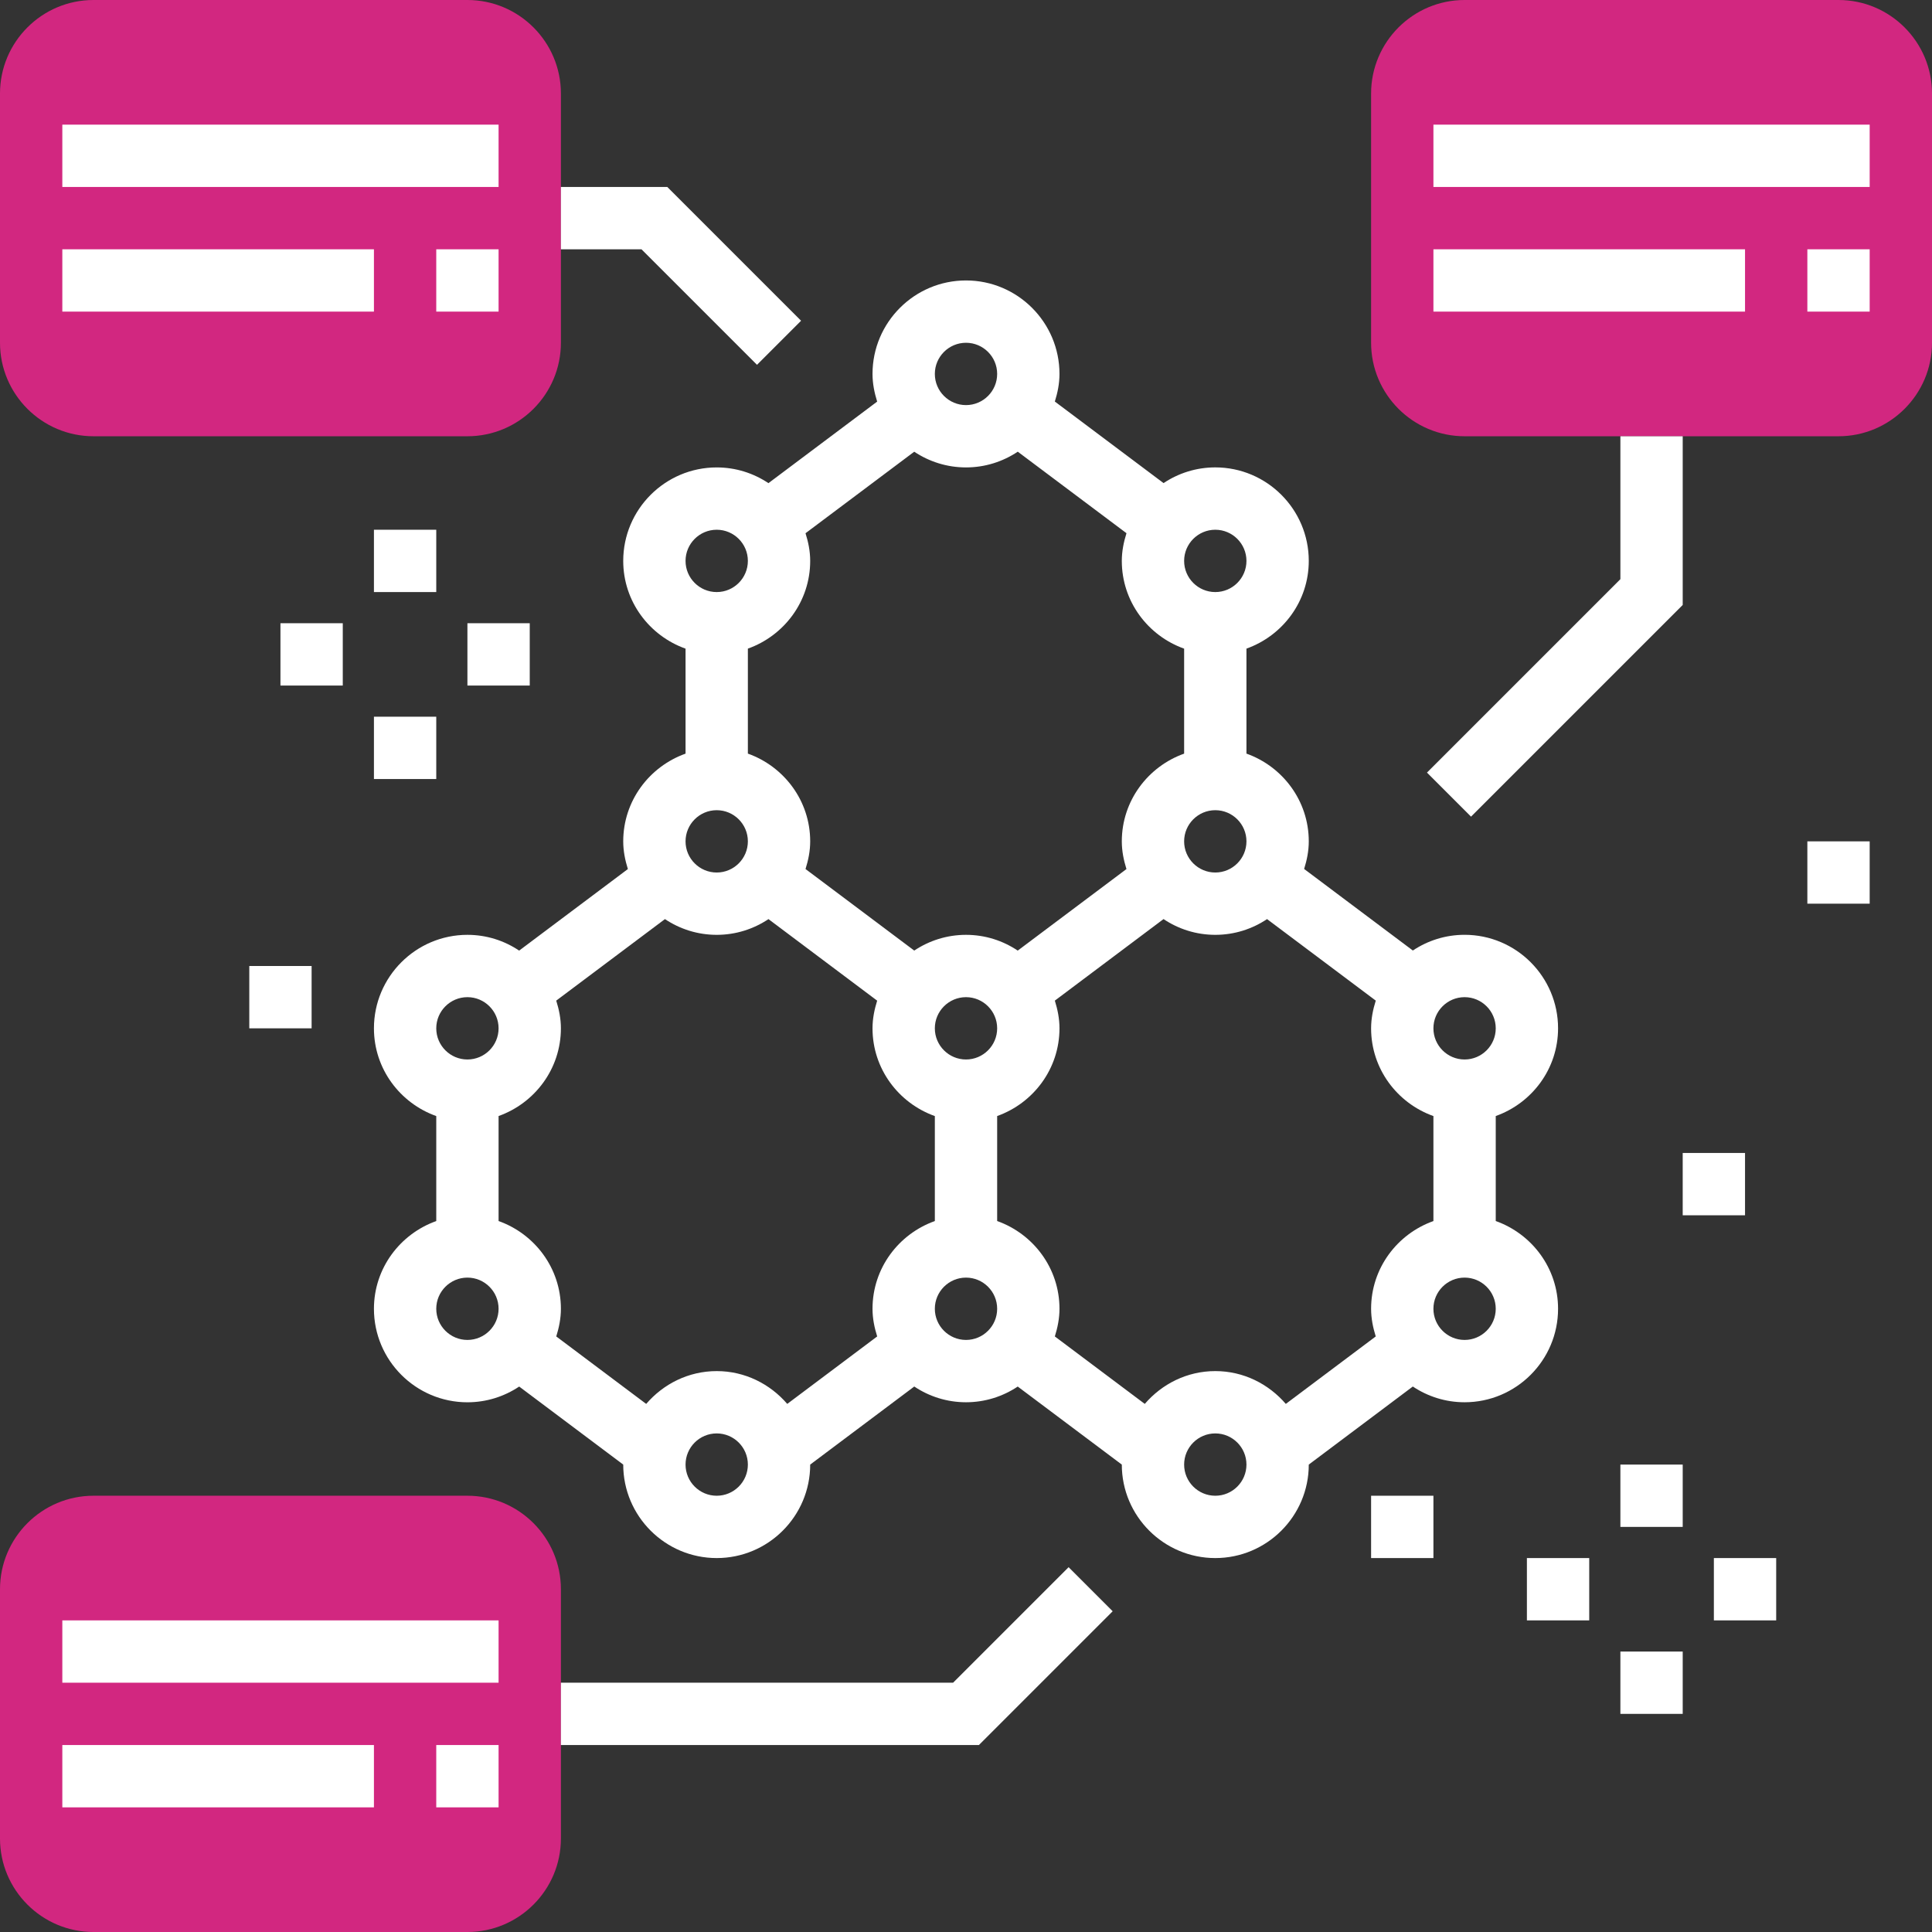 <?xml version="1.0" encoding="iso-8859-1"?>
<!-- Generator: Adobe Illustrator 19.0.0, SVG Export Plug-In . SVG Version: 6.00 Build 0)  -->
<svg version="1.1" id="Capa_1" xmlns="http://www.w3.org/2000/svg" xmlns:xlink="http://www.w3.org/1999/xlink" x="0px" y="0px"
	 viewBox="0 0 496 496" style="enable-background:new 0 0 496 496;" xml:space="preserve">
<rect x="0" y="0" width="496" height="496" fill="#333333" stroke="none"/>
<g>
	<path style="fill:#d22780;" d="M472,112h-96c-13.232,0-24-10.768-24-24V24c0-13.232,10.768-24,24-24h96c13.232,0,24,10.768,24,24
		v64C496,101.232,485.232,112,472,112z"/>
	<path style="fill:#d22780;" d="M120,112H24c-13.232,0-24-10.768-24-24V24C0,10.768,10.768,0,24,0h96c13.232,0,24,10.768,24,24v64
		C144,101.232,133.232,112,120,112z"/>
	<path style="fill:#d22780;" d="M120,496H24c-13.232,0-24-10.768-24-24v-64c0-13.232,10.768-24,24-24h96c13.232,0,24,10.768,24,24
		v64C144,485.232,133.232,496,120,496z"/>
</g>
<path style="fill:#fff;" d="M400,336c0-10.416-6.712-19.216-16-22.528V286.52c9.288-3.312,16-12.112,16-22.528c0-13.232-10.768-24-24-24
	c-4.912,0-9.48,1.496-13.28,4.032l-27.912-20.936c0.704-2.248,1.192-4.6,1.192-7.088c0-10.416-6.712-19.216-16-22.528V166.52
	c9.288-3.312,16-12.112,16-22.528c0-13.232-10.768-24-24-24c-4.912,0-9.48,1.496-13.28,4.032l-27.912-20.936
	C271.512,100.84,272,98.488,272,96c0-13.232-10.768-24-24-24s-24,10.768-24,24c0,2.488,0.488,4.84,1.192,7.104L197.28,124.04
	c-3.8-2.544-8.368-4.04-13.28-4.04c-13.232,0-24,10.768-24,24c0,10.416,6.712,19.216,16,22.528v26.952
	c-9.288,3.312-16,12.112-16,22.528c0,2.488,0.488,4.84,1.192,7.104l-27.912,20.936c-3.8-2.552-8.368-4.048-13.28-4.048
	c-13.232,0-24,10.768-24,24c0,10.416,6.712,19.216,16,22.528v26.952c-9.288,3.312-16,12.112-16,22.528c0,13.232,10.768,24,24,24
	c4.912,0,9.48-1.496,13.288-4.04L160,376c0,13.232,10.768,24,24,24s24-10.768,24-24l26.72-20.04c3.8,2.544,8.368,4.04,13.28,4.04
	c4.912,0,9.48-1.496,13.28-4.032L288,376c0,13.232,10.768,24,24,24s24-10.768,24-24l26.712-20.04
	c3.808,2.544,8.376,4.04,13.288,4.04C389.232,360,400,349.232,400,336z M352,336c0,2.488,0.488,4.84,1.192,7.104l-23.088,17.32
	c-4.4-5.112-10.84-8.424-18.104-8.424s-13.704,3.312-18.104,8.424l-23.088-17.32c0.704-2.256,1.192-4.616,1.192-7.104
	c0-10.416-6.712-19.216-16-22.528V286.52c9.288-3.312,16-12.112,16-22.528c0-2.488-0.488-4.848-1.192-7.104l27.904-20.936
	C302.52,238.504,307.088,240,312,240s9.48-1.496,13.288-4.04l27.912,20.928c-0.712,2.264-1.2,4.624-1.2,7.112
	c0,10.416,6.712,19.216,16,22.528v26.952C358.712,316.784,352,325.584,352,336z M224,336c0,2.488,0.488,4.848,1.2,7.104
	l-23.088,17.32C197.704,355.312,191.264,352,184,352s-13.704,3.312-18.104,8.424l-23.088-17.32c0.704-2.256,1.192-4.616,1.192-7.104
	c0-10.416-6.712-19.216-16-22.528V286.52c9.288-3.312,16-12.112,16-22.528c0-2.488-0.488-4.848-1.2-7.104l27.912-20.928
	c3.808,2.544,8.376,4.04,13.288,4.04s9.48-1.496,13.288-4.04l27.904,20.936C224.488,259.16,224,261.512,224,264
	c0,10.416,6.712,19.216,16,22.528v26.952C230.712,316.784,224,325.584,224,336z M208,144c0-2.488-0.488-4.848-1.2-7.104
	l27.912-20.928C238.52,118.504,243.088,120,248,120c4.912,0,9.48-1.496,13.288-4.04l27.912,20.928c-0.712,2.264-1.2,4.624-1.2,7.112
	c0,10.416,6.712,19.216,16,22.528v26.952c-9.288,3.312-16,12.112-16,22.528c0,2.488,0.488,4.84,1.192,7.104l-27.912,20.936
	c-3.8-2.552-8.368-4.048-13.28-4.048s-9.48,1.496-13.288,4.04L206.8,223.104c0.712-2.264,1.2-4.616,1.2-7.104
	c0-10.416-6.712-19.216-16-22.528V166.52C201.288,163.216,208,154.416,208,144z M312,224c-4.408,0-8-3.584-8-8s3.592-8,8-8
	s8,3.584,8,8S316.408,224,312,224z M248,272c-4.408,0-8-3.584-8-8s3.592-8,8-8c4.408,0,8,3.584,8,8S252.408,272,248,272z M376,256
	c4.408,0,8,3.584,8,8s-3.592,8-8,8s-8-3.584-8-8S371.592,256,376,256z M312,136c4.408,0,8,3.584,8,8s-3.592,8-8,8s-8-3.584-8-8
	S307.592,136,312,136z M248,88c4.408,0,8,3.584,8,8s-3.592,8-8,8s-8-3.584-8-8S243.592,88,248,88z M184,136c4.408,0,8,3.584,8,8
	s-3.592,8-8,8s-8-3.584-8-8S179.592,136,184,136z M184,208c4.408,0,8,3.584,8,8s-3.592,8-8,8s-8-3.584-8-8S179.592,208,184,208z
	 M120,256c4.408,0,8,3.584,8,8s-3.592,8-8,8s-8-3.584-8-8S115.592,256,120,256z M120,344c-4.408,0-8-3.584-8-8s3.592-8,8-8
	c4.408,0,8,3.584,8,8S124.408,344,120,344z M184,384c-4.408,0-8-3.584-8-8s3.592-8,8-8s8,3.584,8,8S188.408,384,184,384z M248,344
	c-4.408,0-8-3.584-8-8s3.592-8,8-8c4.408,0,8,3.584,8,8S252.408,344,248,344z M312,384c-4.408,0-8-3.584-8-8s3.592-8,8-8
	s8,3.584,8,8S316.408,384,312,384z M376,344c-4.408,0-8-3.584-8-8s3.592-8,8-8s8,3.584,8,8S380.408,344,376,344z"/>
<rect style="fill:#fff;" x="368" y="32" width="112" height="16"/>
<rect style="fill:#fff;" x="368" y="64" width="80" height="16"/>
<rect style="fill:#fff;" x="16" y="32" width="112" height="16"/>
<rect style="fill:#fff;" x="16" y="64" width="80" height="16"/>
<rect style="fill:#fff;" x="16" y="416" width="112" height="16"/>
<rect style="fill:#fff;" x="16" y="448" width="80" height="16"/>
<polygon style="fill:#fff;" points="244.688,432 144,432 144,448 251.312,448 285.656,413.656 274.344,402.344 "/>
<polygon style="fill:#fff;" points="194.344,93.656 205.656,82.344 171.312,48 144,48 144,64 164.688,64 "/>
<polygon style="fill:#fff;" points="432,155.312 432,112 416,112 416,148.688 366.344,198.344 377.656,209.656 "/>
<rect style="fill:#fff;" x="416" y="376" width="16" height="16"/>
<rect style="fill:#fff;" x="416" y="424" width="16" height="16"/>
<rect style="fill:#fff;" x="440" y="400" width="16" height="16"/>
<rect style="fill:#fff;" x="392" y="400" width="16" height="16"/>
<rect style="fill:#fff;" x="96" y="136" width="16" height="16"/>
<rect style="fill:#fff;" x="96" y="184" width="16" height="16"/>
<rect style="fill:#fff;" x="120" y="160" width="16" height="16"/>
<rect style="fill:#fff;" x="72" y="160" width="16" height="16"/>
<rect style="fill:#fff;" x="464" y="216" width="16" height="16"/>
<rect style="fill:#fff;" x="432" y="296" width="16" height="16"/>
<rect style="fill:#fff;" x="352" y="384" width="16" height="16"/>
<rect style="fill:#fff;" x="464" y="64" width="16" height="16"/>
<rect style="fill:#fff;" x="112" y="64" width="16" height="16"/>
<rect style="fill:#fff;" x="64" y="248" width="16" height="16"/>
<rect style="fill:#fff;" x="112" y="448" width="16" height="16"/>
<g>
</g>
<g>
</g>
<g>
</g>
<g>
</g>
<g>
</g>
<g>
</g>
<g>
</g>
<g>
</g>
<g>
</g>
<g>
</g>
<g>
</g>
<g>
</g>
<g>
</g>
<g>
</g>
<g>
</g>
</svg>
